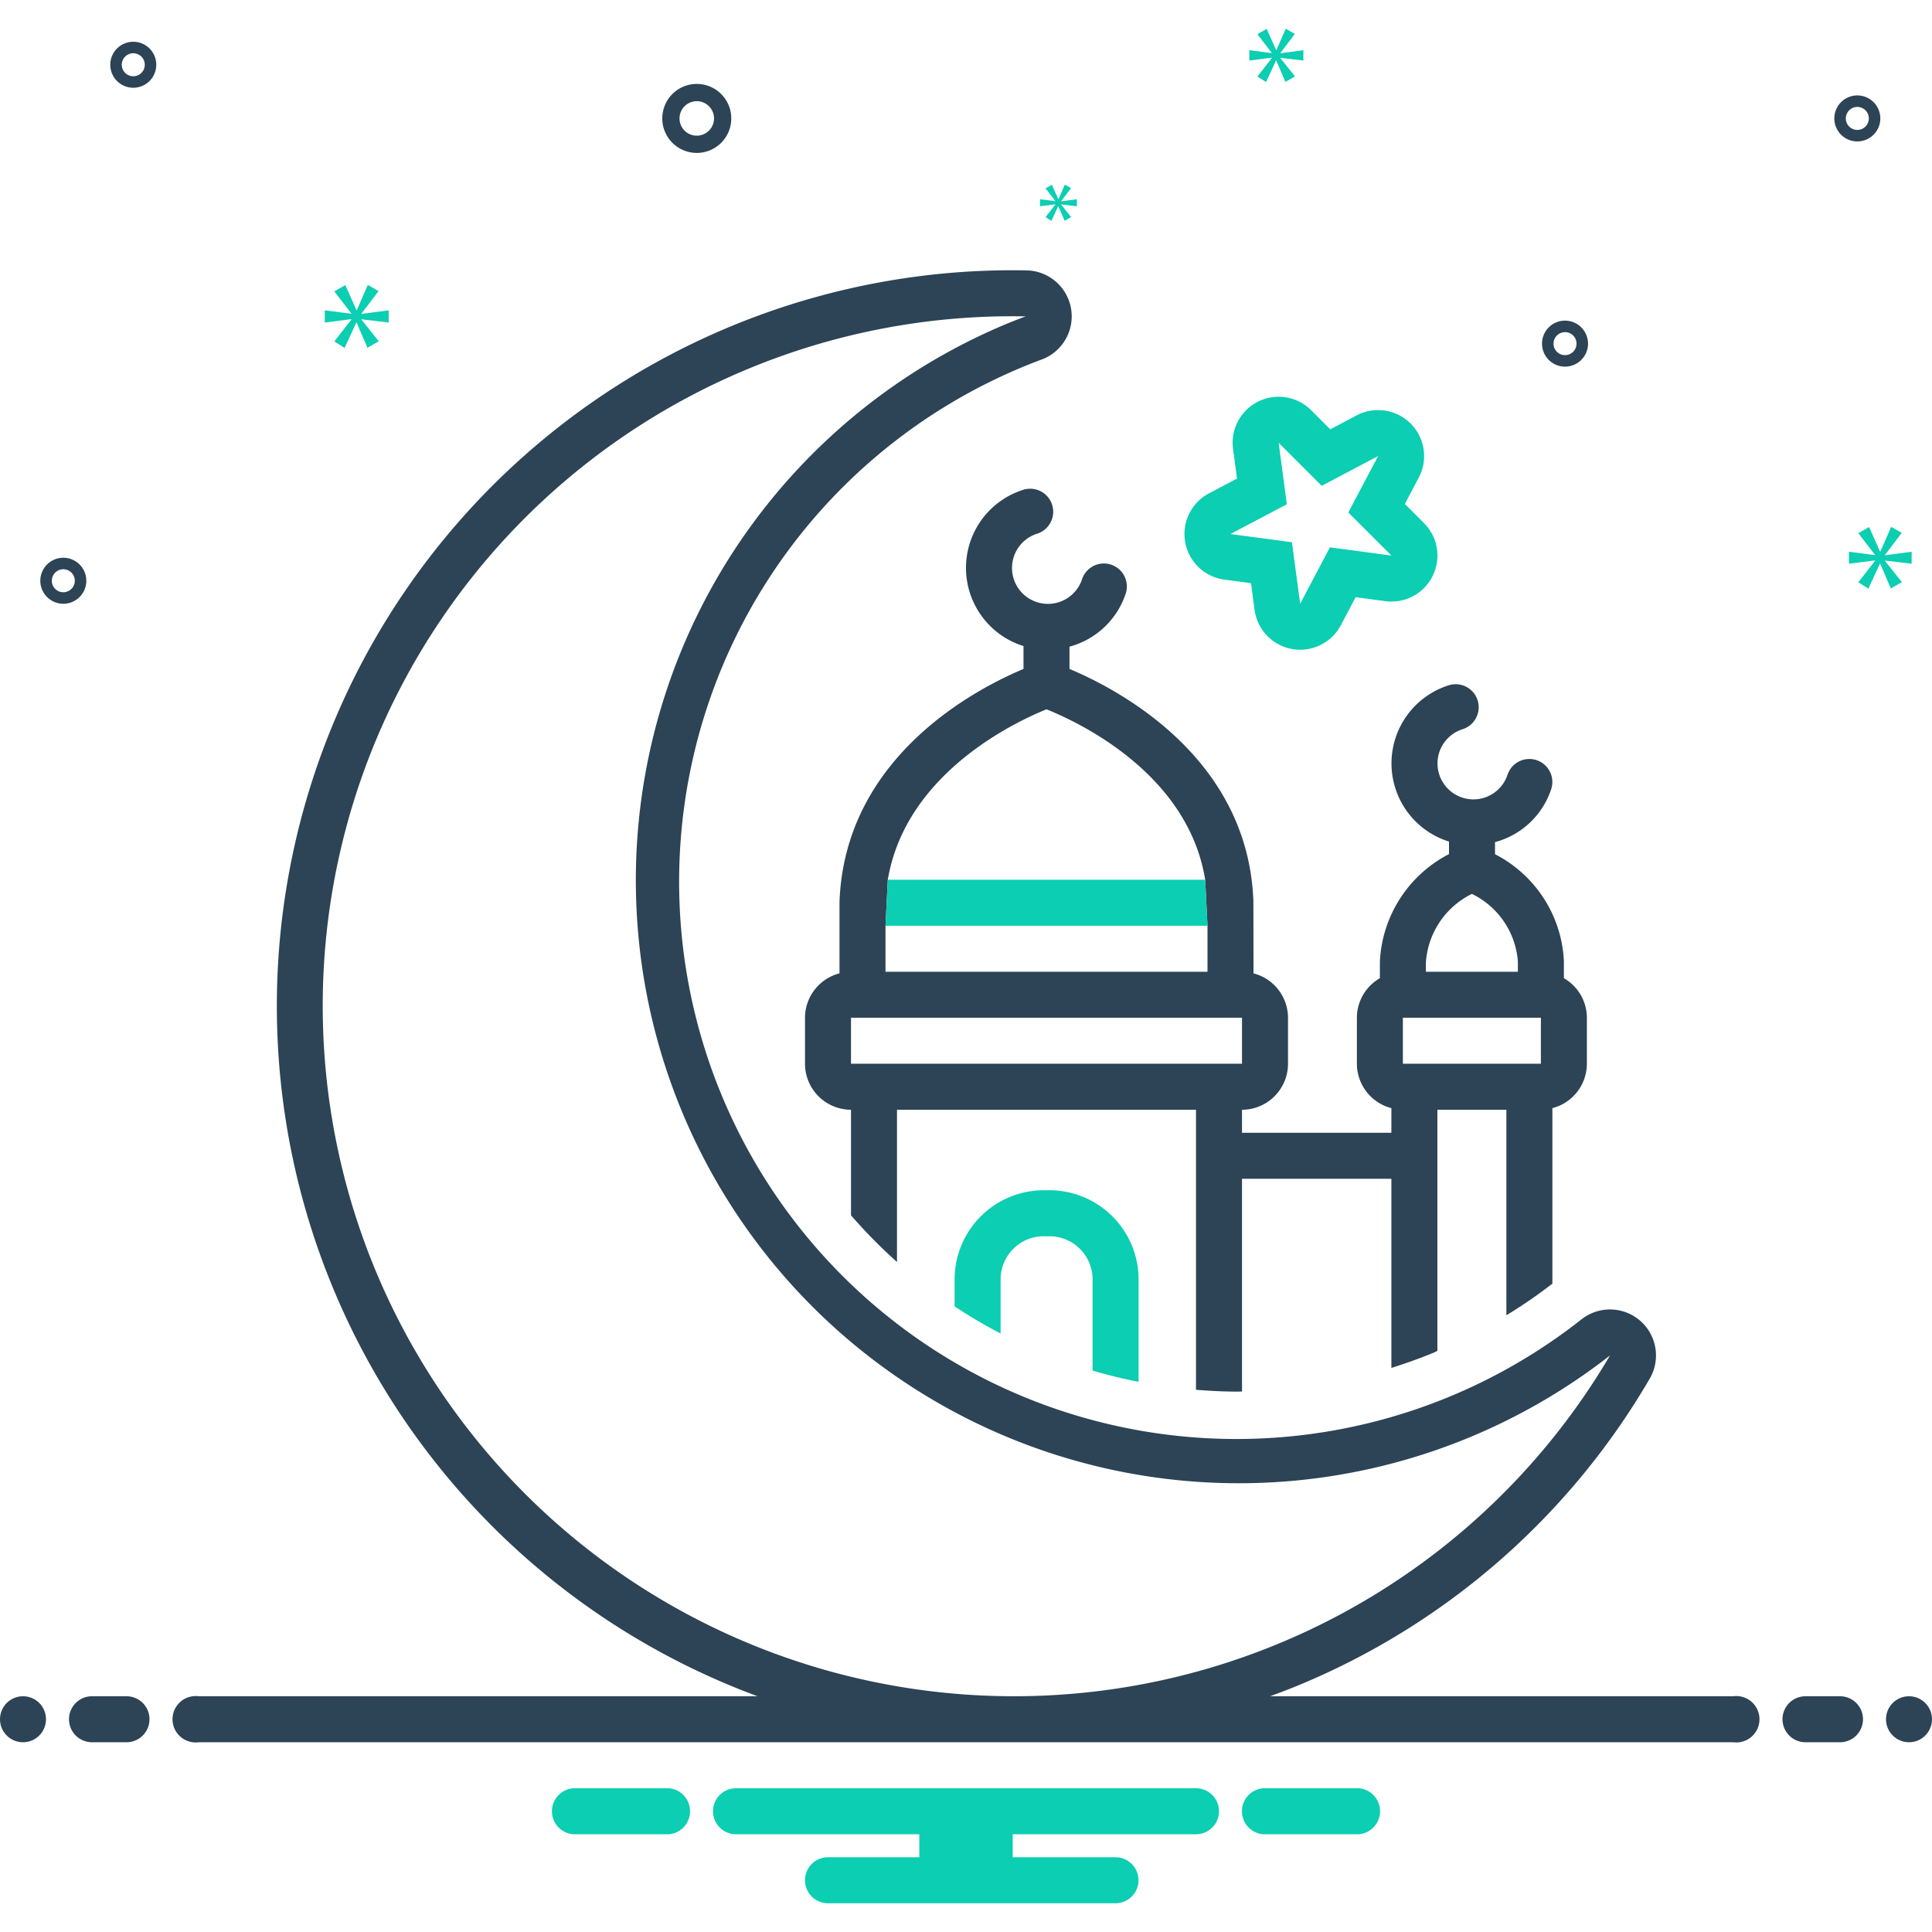 <svg xmlns="http://www.w3.org/2000/svg" data-name="Layer 1" viewBox="0 0 168 168"><path fill="#2d4356" d="M135.99 85.06v-1.51a11.029 11.029 0 0 0-5.99-9.27v-1.05a7.062 7.062 0 0 0 4.9-4.65 1.999 1.999 0 0 0-3.8-1.24 3.124 3.124 0 1 1-3.92-3.93 2.002 2.002 0 0 0-1.2-3.82 7.121 7.121 0 0 0 .02 13.59v1.09a11.104 11.104 0 0 0-6.01 9.35v1.44a3.98 3.98 0 0 0-2 3.44v4a4 4 0 0 0 3 3.86v2.14H108v-2a4.005 4.005 0 0 0 4-4v-4a4 4 0 0 0-3-3.86l-.01-6.27c-.45-12.55-11.81-18.45-15.99-20.2v-1.94a7.08 7.08 0 0 0 4.9-4.65 1.999 1.999 0 0 0-3.8-1.24 3.124 3.124 0 1 1-3.92-3.93 2.002 2.002 0 0 0-1.2-3.82A7.121 7.121 0 0 0 89 56.18v1.99c-4.18 1.75-15.55 7.66-16 20.27v6.2a4 4 0 0 0-3 3.86v4a4.005 4.005 0 0 0 4 4v9.18a45.108 45.108 0 0 0 4 4.06V96.5h26v24.35c1.22.1 2.45.16 3.69.16.1 0 .2-.01.31-.01v-18.5h12.99v16.45c1.23-.39 2.45-.82 3.66-1.32.12-.05.23-.11.34-.16V96.5h6v17.87a42.287 42.287 0 0 0 4-2.75V96.36a4 4 0 0 0 3-3.86v-4a3.98 3.98 0 0 0-2-3.44ZM77 80.5l.2-4c1.55-9.24 11.05-13.71 13.8-14.82 2.77 1.11 12.3 5.56 13.8 14.82l.2 4v4H77Zm-3 12v-4h34v4Zm49.99-8.82a7.187 7.187 0 0 1 4-5.95 7.116 7.116 0 0 1 4 5.89v.88h-8Zm10 8.82h-12v-4h12Z"/><path fill="#0bceb2" d="M99.007 120.16v-8.91a7.758 7.758 0 0 0-7.749-7.75h-.5a7.758 7.758 0 0 0-7.749 7.75v2.348a44.435 44.435 0 0 0 4 2.36v-4.708a3.754 3.754 0 0 1 3.75-3.75h.5a3.754 3.754 0 0 1 3.749 3.75v7.93q1.967.58 3.999.98zm4.052-73.022a4 4 0 0 0 3.407 3.263l2.318.31.31 2.32a4 4 0 0 0 7.501 1.336l1.287-2.437 2.582.345a4 4 0 0 0 3.358-6.793l-1.66-1.66 1.211-2.297a4 4 0 0 0-5.404-5.404l-2.295 1.211-1.66-1.66a4 4 0 0 0-6.793 3.359l.346 2.582-2.438 1.286a4 4 0 0 0-2.07 4.24zm8.842-3.29-.716-5.348 3.747 3.747 4.904-2.589-2.589 4.905 3.747 3.747-5.347-.715-2.589 4.905-.715-5.348-5.347-.715z"/><circle cx="2" cy="149.5" r="2" fill="#2d4356"/><path fill="#2d4356" d="M11 147.5H8a2 2 0 0 0 0 4h3a2 2 0 0 0 0-4zm149 0h-3a2 2 0 0 0 0 4h3a2 2 0 0 0 0-4z"/><circle cx="166" cy="149.5" r="2" fill="#2d4356"/><path fill="#0bceb2" d="M118.154 155.5h-8.308a2.006 2.006 0 0 0 0 4h8.308a2.006 2.006 0 0 0 0-4zm-60 0h-8.308a2.006 2.006 0 0 0 0 4h8.308a2.006 2.006 0 0 0 0-4zm45.846 0H64a2 2 0 0 0 0 4h15.94v2H72a2 2 0 0 0 0 4h25a2 2 0 0 0 0-4h-8.94v-2H104a2 2 0 0 0 0-4z"/><path fill="#2d4356" d="M150.721 147.5h-40.275c.75-.278 1.5-.557 2.244-.863a63.341 63.341 0 0 0 30.762-26.752 4 4 0 0 0-5.917-5.17 48.463 48.463 0 1 1-48.55-82.827c.592-.245 1.11-.448 1.583-.621a4 4 0 0 0-1.299-7.755q-.627-.012-1.254-.012a63.984 63.984 0 0 0-22.139 124H17.279a2.017 2.017 0 1 0 0 4H150.72a2.017 2.017 0 1 0 0-4zM32.626 110.406A59.963 59.963 0 0 1 88.015 27.5q.589 0 1.176.012a46.65 46.65 0 0 0-1.732.678 52.431 52.431 0 1 0 52.542 89.674 60.137 60.137 0 0 1-107.375-7.458zm27.963-97.108a3 3 0 1 0-3-3 3.003 3.003 0 0 0 3 3zm0-4.5a1.5 1.5 0 1 1-1.5 1.5 1.501 1.501 0 0 1 1.5-1.5zm100.917-.5a2 2 0 1 0 2 2 2.002 2.002 0 0 0-2-2zm0 3a1 1 0 1 1 1-1 1.001 1.001 0 0 1-1 1zM5.506 48.5a2 2 0 1 0 2 2 2.002 2.002 0 0 0-2-2zm0 3a1 1 0 1 1 1-1 1.001 1.001 0 0 1-1 1zm130.583-23.619a2 2 0 1 0 2 2 2.002 2.002 0 0 0-2-2zm0 3a1 1 0 1 1 1-1 1.001 1.001 0 0 1-1 1zm-122.5-25.25a2 2 0 1 0-2 2 2.002 2.002 0 0 0 2-2zm-3 0a1 1 0 1 1 1 1 1.001 1.001 0 0 1-1-1z"/><path fill="#0bceb2" d="m31.435 27.265 1.487-1.955-.939-.532-.954 2.19h-.032l-.969-2.175-.956.548 1.472 1.909v.031l-2.301-.297v1.064l2.316-.297v.031l-1.487 1.908.892.564 1.018-2.206h.03l.939 2.19.986-.563-1.502-1.878v-.031l2.362.282v-1.064l-2.362.313v-.032zM91.772 17.784l-.856 1.099.514.325.586-1.271h.017l.541 1.262.568-.325-.865-1.081v-.018l1.36.162v-.612l-1.36.18v-.018l.856-1.126-.541-.307-.549 1.261h-.019l-.558-1.252-.55.316.847 1.099v.018l-1.325-.171v.612l1.334-.171v.018zM166.23 49.021v-1.043l-2.317.307v-.031l1.458-1.918-.921-.522-.936 2.148h-.031l-.951-2.133-.937.538 1.443 1.872v.031l-2.257-.292v1.043l2.272-.291v.031l-1.458 1.872.875.553.998-2.165h.03l.921 2.149.967-.552-1.473-1.842v-.031l2.317.276zM111.339 4.605l1.258-1.655-.795-.45-.807 1.853h-.027l-.82-1.84-.809.463 1.245 1.616v.026l-1.946-.252v.901l1.959-.252v.027l-1.258 1.614.755.477.861-1.866h.026l.795 1.853.834-.477-1.271-1.588v-.027l1.998.239v-.901l-1.998.265v-.026zM105 80.5H77l.2-4h27.6l.2 4z"/></svg>